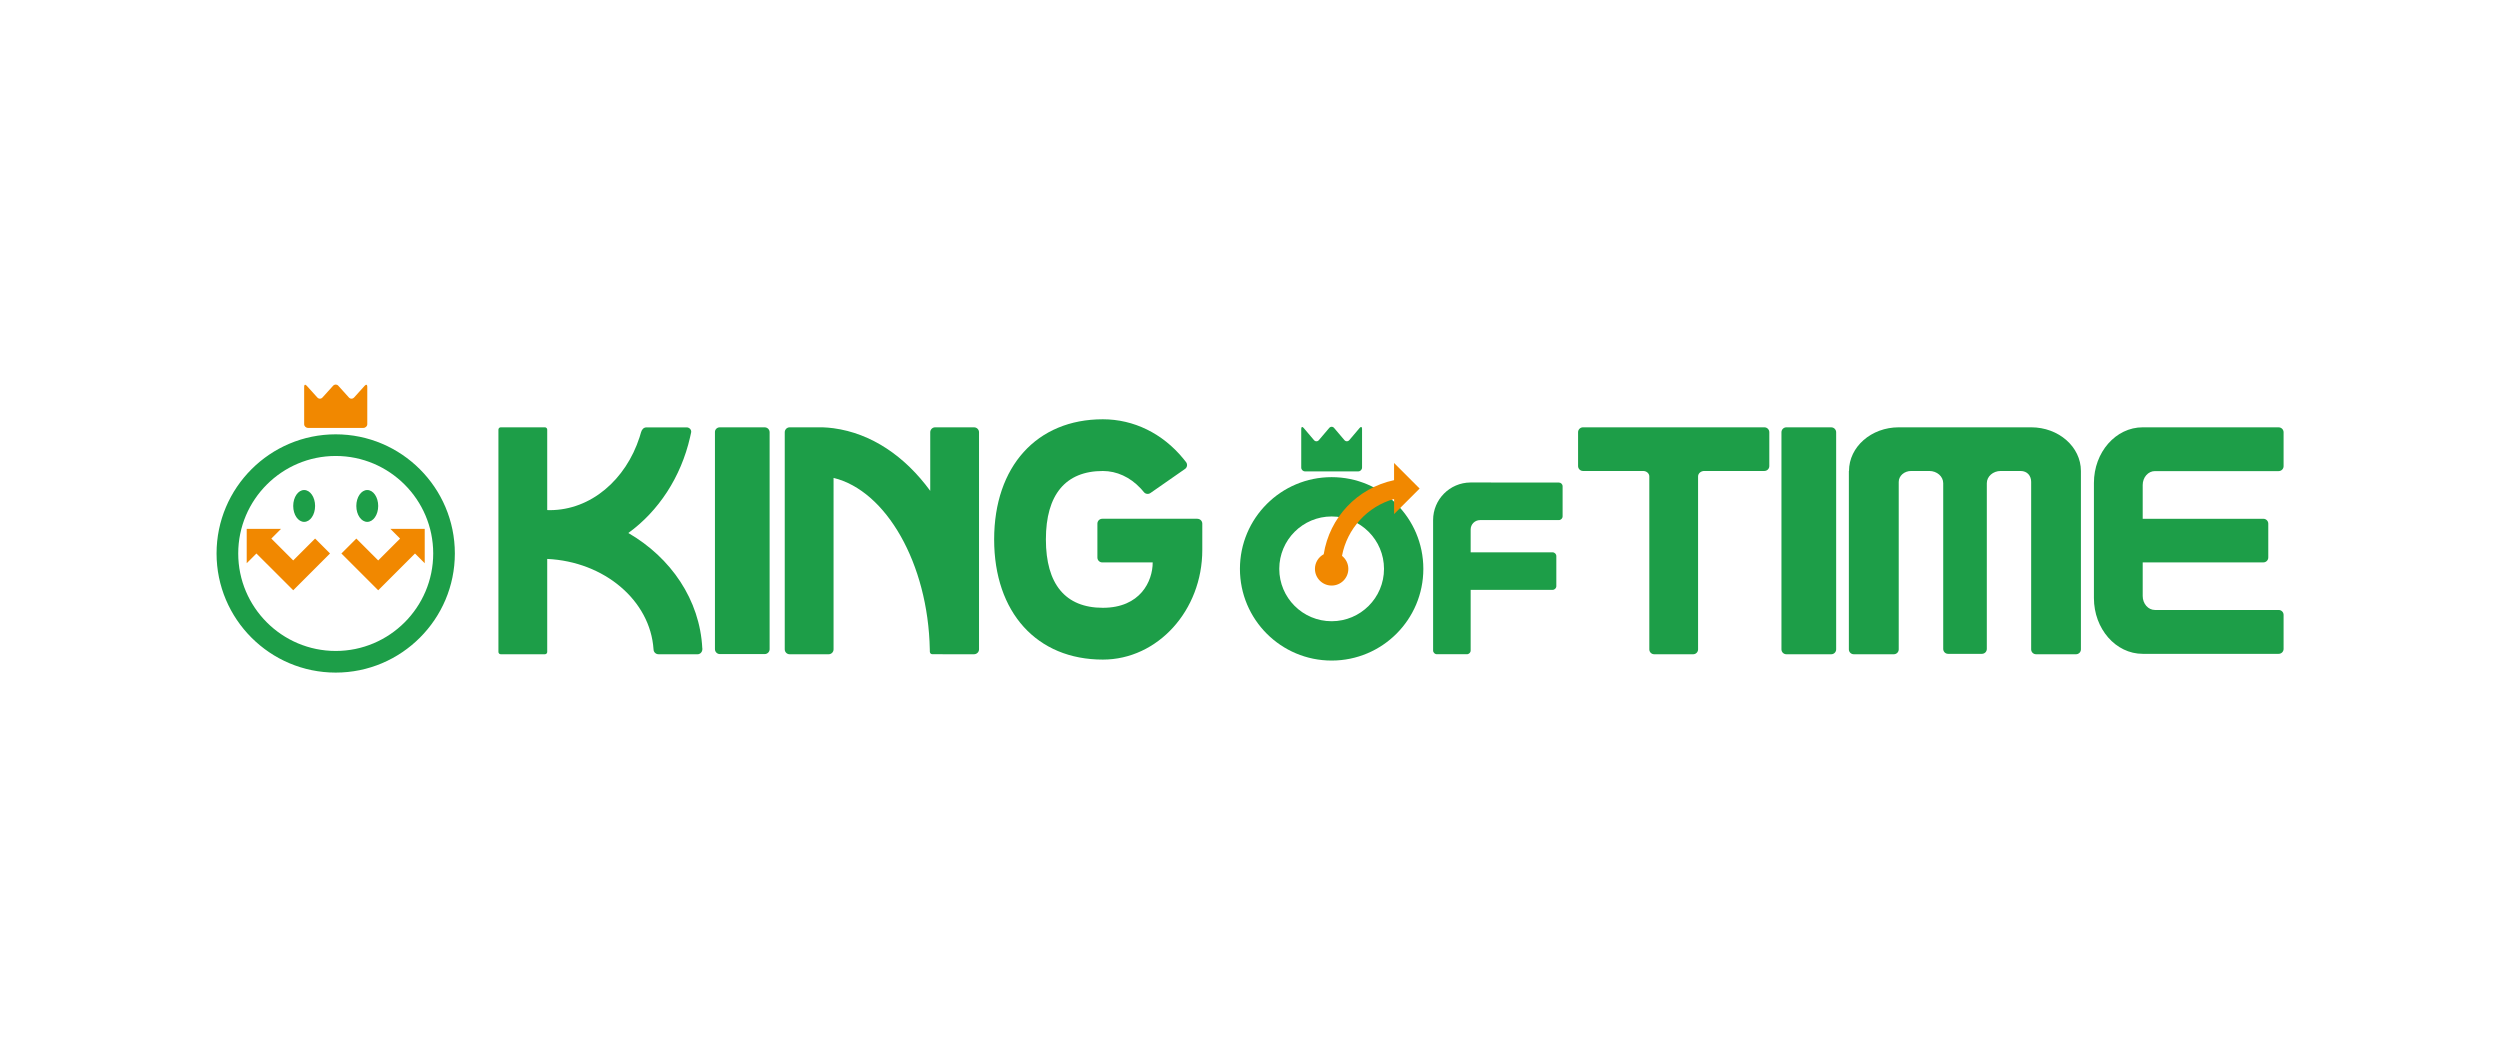 <?xml version="1.0" encoding="UTF-8" standalone="no"?>
<svg
   id="_イヤー_2"
   viewBox="0 0 1024 433"
   version="1.1"
   sodipodi:docname="ht_kot.svg"
   width="1024"
   height="433"
   inkscape:version="1.2.2 (b0a84865, 2022-12-01)"
   inkscape:export-filename="ht_kot.png"
   inkscape:export-xdpi="96"
   inkscape:export-ydpi="96"
   xmlns:inkscape="http://www.inkscape.org/namespaces/inkscape"
   xmlns:sodipodi="http://sodipodi.sourceforge.net/DTD/sodipodi-0.dtd"
   xmlns="http://www.w3.org/2000/svg"
   xmlns:svg="http://www.w3.org/2000/svg">
  <sodipodi:namedview
     id="namedview183"
     pagecolor="#ffffff"
     bordercolor="#666666"
     borderopacity="1.0"
     inkscape:showpageshadow="2"
     inkscape:pageopacity="0.0"
     inkscape:pagecheckerboard="0"
     inkscape:deskcolor="#d1d1d1"
     showgrid="false"
     inkscape:zoom="0.3639095"
     inkscape:cx="316.01263"
     inkscape:cy="127.77902"
     inkscape:window-width="1440"
     inkscape:window-height="847"
     inkscape:window-x="0"
     inkscape:window-y="25"
     inkscape:window-maximized="1"
     inkscape:current-layer="_イヤー_2" />
  <defs
     id="defs134">
    <style
       id="style132">.cls-1{fill:#fff;}.cls-2{fill:#1d9e48;}.cls-3{fill:#f18800;}</style>
  </defs>
  <rect
     style="fill:#ffffff;stroke-width:2.183;stroke-dashoffset:153.287"
     id="rect2827"
     width="1024"
     height="433"
     x="0"
     y="-2.1316282e-14" />
  <g
     id="_イヤー_1-2"
     transform="matrix(1.072,0,0,1.072,88.702,157.512)">
    <g
       id="KING_OF_TIMEロゴ">
      <path
         class="cls-1"
         d="m 82.77,64.54 c 0,20.57 -16.68,37.25 -37.25,37.25 -20.57,0 -37.24,-16.68 -37.24,-37.25 0,-20.57 16.68,-37.25 37.25,-37.25 20.57,0 37.25,16.68 37.25,37.25 z"
         id="path136" />
      <g
         id="g146">
        <path
           class="cls-2"
           d="M 209.45,16.34 H 192.3 c -1.04,0 -1.87,0.79 -1.87,1.76 v 83.01 c 0,1.03 0.84,1.87 1.87,1.87 h 17.15 c 1.04,0 1.87,-0.84 1.87,-1.87 V 18.23 c 0,-1.03 -0.83,-1.88 -1.87,-1.88 z"
           id="path138" />
        <path
           class="cls-2"
           d="m 374.79,51.28 h -36.37 c -1.03,0 -1.86,0.83 -1.86,1.86 V 66.1 c 0,1.03 0.83,1.86 1.86,1.86 h 19.27 c 0,7.21 -4.74,17.34 -19.05,17.34 -14.31,0 -21.76,-9.03 -21.76,-26.13 0,-17.1 7.52,-26.14 21.76,-26.14 5.33,0 10.4,2.35 14.36,6.56 0,0 0.98,1.05 1.28,1.46 0.31,0.41 0.76,0.66 1.23,0.71 0.48,0.07 0.98,-0.05 1.4,-0.37 0.42,-0.31 12.78,-8.86 13.18,-9.18 0.41,-0.3 0.65,-0.75 0.71,-1.21 0.06,-0.47 -0.06,-0.96 -0.37,-1.37 -0.31,-0.42 -1.11,-1.39 -1.11,-1.39 -7.86,-9.54 -18.84,-14.97 -30.68,-14.97 -25.23,0 -41.53,18.02 -41.53,45.91 0,27.89 16.3,45.91 41.53,45.91 20.96,0 38,-18.79 38,-41.88 V 53.16 c 0,-1.03 -0.83,-1.86 -1.85,-1.86 z"
           id="path140" />
        <path
           class="cls-2"
           d="m 185.59,100.71 c -0.93,-18.45 -11.97,-34.56 -28.26,-43.99 11.54,-8.35 20.12,-21.35 23.6,-36.61 0,0 0.22,-0.85 0.41,-1.87 0.18,-1.02 -0.76,-1.88 -1.7,-1.88 H 164.3 c -1.17,0 -1.83,0.88 -2.11,1.88 -0.3,1.01 -0.56,1.87 -0.56,1.87 -5.25,16.25 -18.6,27.86 -34.27,27.88 -0.33,-0.01 -0.68,-0.02 -1.02,-0.03 V 17.22 c 0,-0.48 -0.4,-0.88 -0.88,-0.88 h -16.88 c -0.48,0 -0.88,0.4 -0.88,0.88 v 84.96 c 0,0.48 0.4,0.87 0.88,0.87 h 16.88 c 0.49,0 0.88,-0.39 0.88,-0.87 V 66.63 c 21.83,1.01 39.38,15.91 40.62,34.51 h 0.01 c 0,0 0,0.03 0,0.05 0,1.03 0.85,1.86 1.91,1.86 0.05,0 0.11,0 0.16,-0.01 v 0 c -0.06,0 -0.11,0.01 -0.16,0.01 h 14.92 c 0.92,0 1.62,-0.67 1.78,-1.54 0.02,-0.11 0.08,-0.65 0.03,-0.81 z"
           id="path142" />
        <path
           class="cls-2"
           d="m 289.46,16.34 h -14.9 c -1.03,0 -1.87,0.85 -1.87,1.88 v 22.4 c -9.68,-13.26 -22.5,-21.97 -36.95,-23.93 -1.36,-0.19 -2.75,-0.29 -4.13,-0.35 h -12.63 c -1.04,0 -1.88,0.85 -1.88,1.88 v 82.97 c 0,1.03 0.84,1.86 1.88,1.86 h 14.89 c 1.03,0 1.88,-0.83 1.88,-1.86 V 35.67 c 20.07,4.86 36.12,32.71 36.77,65.49 0,0 0.02,0.43 0.02,0.94 0,0.51 0.42,0.94 0.95,0.94 0.53,0 15.89,0.01 15.89,0.01 1.08,0 1.95,-0.83 1.95,-1.86 V 18.23 c 0,-1.03 -0.84,-1.88 -1.87,-1.88 z"
           id="path144" />
      </g>
      <g
         id="g156">
        <path
           class="cls-2"
           d="M 591.43,16.34 H 522.1 c -1.04,0 -1.88,0.85 -1.88,1.88 v 12.92 c 0,1.03 0.84,1.88 1.88,1.88 h 22.97 c 1.31,0 2.37,0.93 2.37,2.08 v 66.09 c 0,1.03 0.83,1.86 1.87,1.86 h 14.89 c 1.04,0 1.87,-0.83 1.87,-1.86 V 35.1 c 0,-1.15 1.07,-2.08 2.38,-2.08 h 22.97 c 1.03,0 1.87,-0.85 1.87,-1.88 V 18.22 c 0,-1.03 -0.84,-1.88 -1.87,-1.88 z"
           id="path148" />
        <path
           class="cls-2"
           d="m 616.96,16.34 h -17.15 c -1.04,0 -1.88,0.85 -1.88,1.88 v 82.97 c 0,1.03 0.84,1.86 1.88,1.86 h 17.15 c 1.03,0 1.87,-0.83 1.87,-1.86 V 18.23 c 0,-1.03 -0.84,-1.88 -1.87,-1.88 z"
           id="path150" />
        <path
           class="cls-2"
           d="m 693.36,16.34 h -50.61 c -10.49,0 -19.01,7.46 -19.01,16.68 h -0.05 v 68.17 c 0,1.03 0.84,1.86 1.87,1.86 h 15.3 c 1.04,0 1.88,-0.83 1.88,-1.86 v -64 c 0,-2.31 2.13,-4.17 4.75,-4.17 h 6.93 c 2.93,0 5.32,2.08 5.32,4.66 v 63.33 c 0,1.05 0.83,1.88 1.86,1.88 h 12.93 c 1.03,0 1.87,-0.83 1.87,-1.88 V 37.68 c 0,-2.58 2.38,-4.66 5.31,-4.66 h 7.56 c 2.62,0 4.07,1.86 4.07,4.17 v 64 c 0,1.03 0.84,1.86 1.88,1.86 h 15.25 c 1.04,0 1.88,-0.83 1.88,-1.86 V 33.02 c 0,-9.22 -8.51,-16.68 -19.01,-16.68 z"
           id="path152" />
        <path
           class="cls-2"
           d="m 787.91,16.34 h -51.95 c -10.3,0 -18.64,9.51 -18.64,21.25 v 44 c 0,11.76 8.34,21.3 18.64,21.3 h 51.95 c 1.04,0 1.88,-0.83 1.88,-1.88 V 88 c 0,-1.03 -0.84,-1.87 -1.88,-1.87 h -47.29 c -2.57,0 -4.66,-2.39 -4.66,-5.32 V 67.95 h 46.11 c 1.03,0 1.87,-0.84 1.87,-1.87 V 53.16 c 0,-1.04 -0.84,-1.87 -1.87,-1.87 H 735.96 V 38.37 c 0,-2.93 2.09,-5.3 4.66,-5.3 h 47.29 c 1.04,0 1.88,-0.84 1.88,-1.88 V 18.23 c 0,-1.03 -0.84,-1.88 -1.88,-1.88 z"
           id="path154" />
      </g>
      <path
         class="cls-2"
         d="m 512.86,37.44 c -0.8,0 -33.68,-0.02 -33.68,-0.02 h -0.07 c -7.91,0.05 -14.28,6.46 -14.28,14.36 v 49.83 c 0,0.8 0.65,1.43 1.44,1.43 h 11.47 c 0.8,0 1.44,-0.64 1.44,-1.43 V 78.45 h 31.28 c 0.8,0 1.45,-0.64 1.45,-1.43 V 65.54 c 0,-0.79 -0.65,-1.44 -1.45,-1.44 h -31.28 v -8.73 c 0,-1.98 1.6,-3.57 3.58,-3.58 0,0 29.3,0 30.1,0 0.8,0 1.45,-0.65 1.45,-1.44 V 38.88 c 0,-0.81 -0.65,-1.44 -1.45,-1.44 z"
         id="path158" />
      <path
         class="cls-2"
         d="m 415.89,33.18 h 20.32 c 0.81,0 1.47,-0.65 1.47,-1.46 V 16.93 c 0,-0.8 -0.42,-0.95 -0.94,-0.33 l -3.92,4.62 c -0.53,0.61 -1.37,0.61 -1.89,0 l -3.92,-4.62 c -0.52,-0.62 -1.37,-0.62 -1.89,0 l -3.93,4.62 c -0.51,0.62 -1.37,0.62 -1.89,0 l -3.92,-4.62 c -0.52,-0.62 -0.94,-0.46 -0.94,0.33 v 14.79 c 0,0.81 0.65,1.46 1.46,1.46 z"
         id="path160" />
      <path
         class="cls-2"
         d="m 426.06,35.38 c -19.36,0 -35.04,15.69 -35.04,35.04 0,19.35 15.68,35.04 35.04,35.04 19.36,0 35.04,-15.69 35.04,-35.04 0,-19.35 -15.69,-35.04 -35.04,-35.04 z m 0,55.05 c -11.05,0 -20.01,-8.96 -20.01,-20.01 0,-11.05 8.96,-20.02 20.01,-20.02 11.05,0 20.01,8.96 20.01,20.02 0,11.06 -8.96,20.01 -20.01,20.01 z"
         id="path162" />
      <path
         class="cls-3"
         d="m 459.67,39.73 -9.76,-9.76 v 6.56 c -14.12,3.03 -24.65,14.28 -26.88,28.31 -1.99,1.08 -3.35,3.16 -3.35,5.58 0,3.52 2.85,6.38 6.38,6.38 3.53,0 6.38,-2.86 6.38,-6.38 0,-2.02 -0.96,-3.8 -2.42,-4.97 1.92,-10.34 9.7,-18.9 19.9,-21.73 v 5.77 l 9.76,-9.76 z"
         id="path164" />
      <path
         class="cls-3"
         d="m 52.54,4.95 c -0.54,0.6 -1.43,0.6 -1.97,0 l -4.06,-4.5 c -0.54,-0.6 -1.42,-0.6 -1.97,0 l -4.07,4.5 c -0.54,0.6 -1.42,0.6 -1.96,0 l -4.07,-4.5 c -0.53,-0.6 -0.97,-0.44 -0.97,0.33 v 14.37 c 0,0.78 0.68,1.42 1.52,1.42 h 21.08 c 0.84,0 1.52,-0.64 1.52,-1.42 V 0.78 c 0,-0.77 -0.44,-0.93 -0.98,-0.33 l -4.06,4.5 z"
         id="path166" />
      <path
         class="cls-2"
         d="m 0,64.54 c 0,25.09 20.42,45.52 45.53,45.52 25.11,0 45.52,-20.43 45.52,-45.52 C 91.05,39.45 70.63,19.02 45.53,19.02 20.43,19.02 0,39.43 0,64.54 Z m 8.28,0 C 8.28,44 24.99,27.29 45.53,27.29 c 20.54,0 37.25,16.71 37.25,37.25 0,20.54 -16.71,37.25 -37.25,37.25 -20.54,0 -37.25,-16.72 -37.25,-37.25 z"
         id="path168" />
      <path
         class="cls-2"
         d="m 53.4,46.39 c 0,3.36 1.87,6.08 4.18,6.08 2.31,0 4.18,-2.72 4.18,-6.08 0,-3.36 -1.87,-6.09 -4.18,-6.09 -2.31,0 -4.18,2.73 -4.18,6.09 z"
         id="path170" />
      <path
         class="cls-2"
         d="m 37.65,46.39 c 0,3.36 -1.87,6.08 -4.18,6.08 -2.31,0 -4.18,-2.72 -4.18,-6.08 0,-3.36 1.87,-6.09 4.18,-6.09 2.31,0 4.18,2.73 4.18,6.09 z"
         id="path172" />
      <g
         id="g178">
        <path
           class="cls-3"
           d="m 29.29,67.21 c -3.17,-3.17 -8.35,-8.35 -8.36,-8.36 l 3.71,-3.72 H 11.52 v 13.14 l 3.71,-3.72 14.06,14.05 14.06,-14.06 -5.7,-5.7 c 0,0 -5.19,5.19 -8.36,8.36 z"
           id="path174" />
        <path
           class="cls-3"
           d="M 79.54,55.13 H 66.4 l 3.72,3.73 c 0,0 -5.2,5.19 -8.36,8.35 -3.17,-3.17 -8.36,-8.36 -8.36,-8.36 l -5.7,5.7 14.06,14.06 14.06,-14.05 3.72,3.72 V 55.14 Z"
           id="path176" />
      </g>
    </g>
  </g>
</svg>
